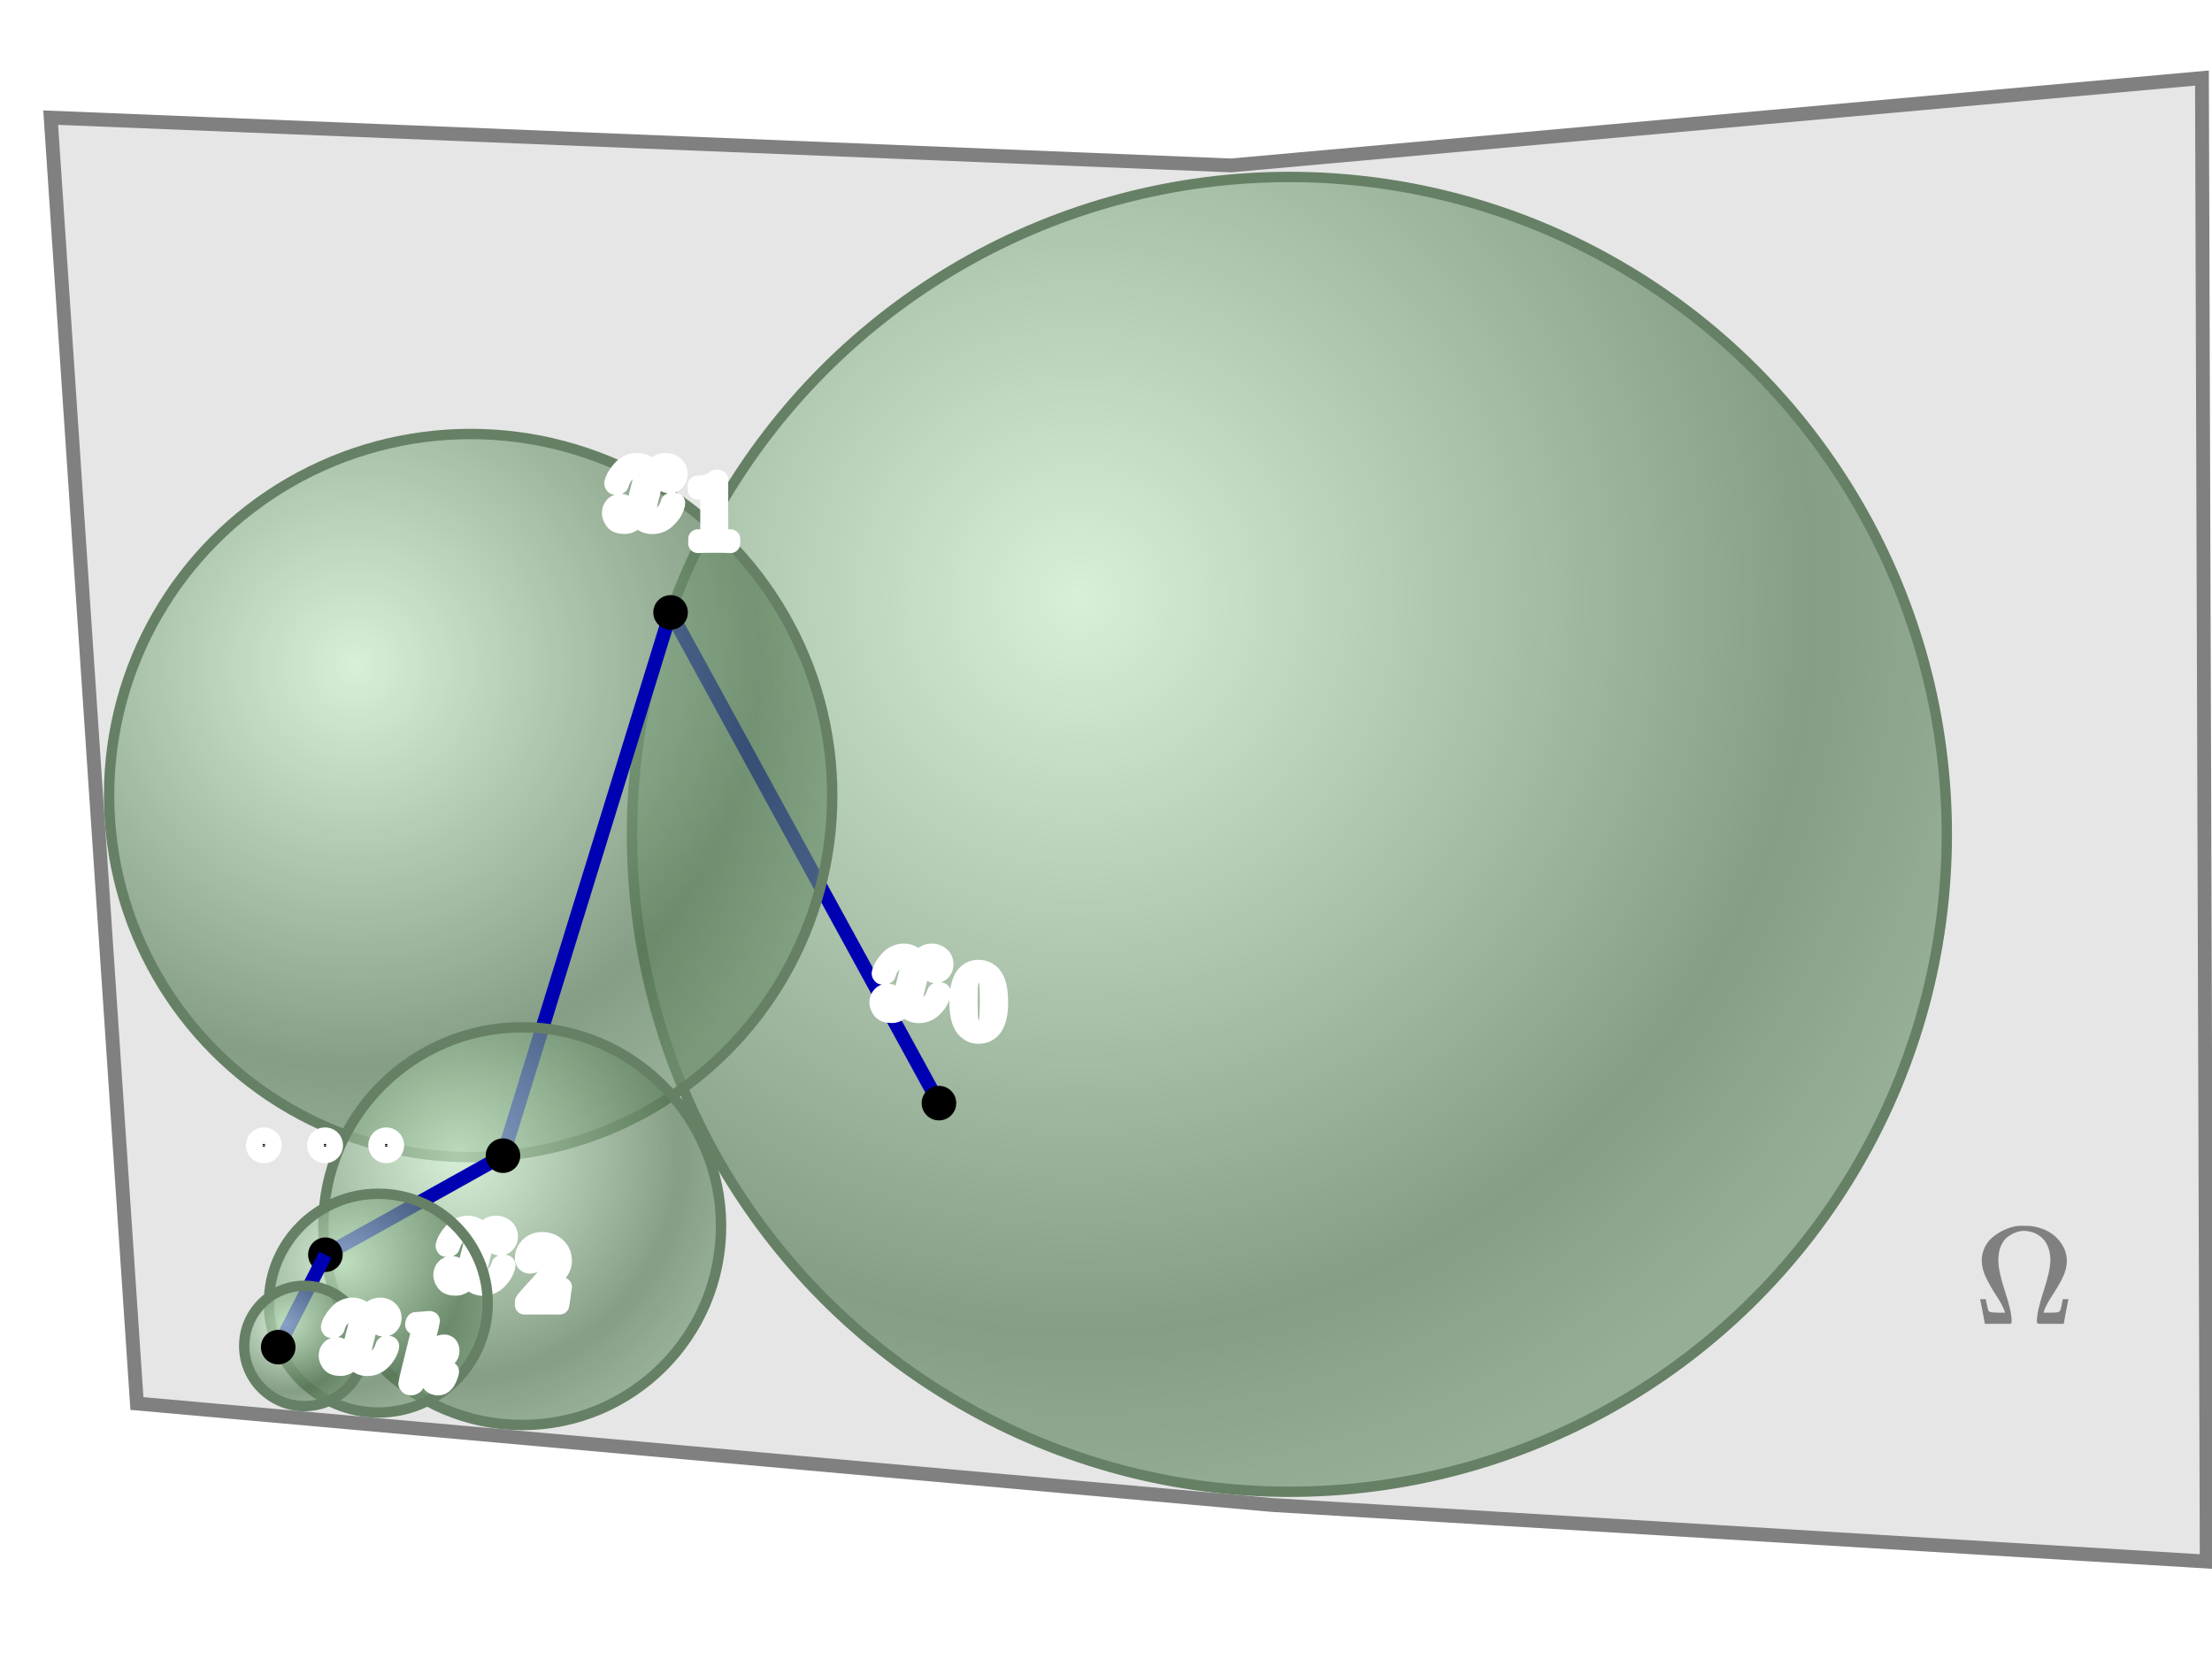 <svg version="1.2" xmlns="http://www.w3.org/2000/svg" viewBox="0 0 320 240">
  <rect
    x="0"
    y="0"
    width="320"
    height="240"
    fill="none"
    stroke="none"
    rx="0"
    transform="rotate(0, 0, 0)"
  >
    <title>Global.box</title>
  </rect>
  <polygon
    fill="#e6e6e6"
    fill-opacity="1"
    stroke="#808080"
    stroke-opacity="1"
    stroke-width="2"
    stroke-linecap="butt"
    transform="scale(1)"
    points="319.237,225.904,183.931,217.712,19.807,203.038,7.331,17.018,178.075,23.932,318.547,11.292"
  >
    <title>Global.domain</title>
  </polygon>
  <g
    transform="rotate(0, 91.426, 25.6)translate(91.426, 25.6)"
  >
    <!--?xml version="1.0" encoding="utf-8"?-->
    <!-- Generator: Adobe Illustrator 26.3.1, SVG Export Plug-In . SVG Version: 6.00 Build 0)  -->
    <svg
      version="1.1"
      id="Layer_1"
      xmlns="http://www.w3.org/2000/svg"
      xmlns:xlink="http://www.w3.org/1999/xlink"
      x="0px"
      y="0px"
      viewBox="0 0 221.7 221.7"
      style="enable-background: new 0 0 221.7 221.7"
      xml:space="preserve"
      width="190.208"
      height="190.208"
    >
      <style type="text/css">
        .st0 {
          opacity: 0.6;
          fill: url(#SVGID_1_);
          enable-background: new;
        }
      </style>
      <radialGradient
        id="SVGID_1_"
        cx="75.433"
        cy="151.015"
        r="157.934"
        gradientTransform="matrix(1 0 0 -1 0 222)"
        gradientUnits="userSpaceOnUse"
      >
        <stop offset="0" style="stop-color: #ffffff"></stop>
        <stop offset="0.784" style="stop-color: #5f5f5f"></stop>
        <stop offset="1" style="stop-color: #7f7f7f"></stop>
      </radialGradient>
      <circle class="st0" cx="110.9" cy="110.9" r="110.9"></circle>
    </svg>
  </g>
  <circle
    fill="#33cc33"
    fill-opacity="0.15"
    cx="186.53"
    cy="120.704"
    stroke="none"
    r="95.104"
  >
    <title>`x0`.ball</title>
  </circle>
  <circle
    fill="none"
    cx="186.53"
    cy="120.704"
    stroke="#668066"
    stroke-opacity="1"
    stroke-width="1.5"
    stroke-linecap="butt"
    r="95.104"
  >
    <title>`x0`.sphere</title>
  </circle>
  <g>
    <path
      d="M 135.835 159.583 L 97.01 88.596"
      stroke-opacity="1"
      stroke-width="2"
      stroke="#0000b3"
      stroke-linecap="butt"
    ></path>
    <title>9:0:walkLine</title>
  </g>
  <g
    transform="rotate(0, 15.78, 62.783)translate(15.78, 62.783)"
  >
    <!--?xml version="1.0" encoding="utf-8"?-->
    <!-- Generator: Adobe Illustrator 26.3.1, SVG Export Plug-In . SVG Version: 6.00 Build 0)  -->
    <svg
      version="1.1"
      id="Layer_1"
      xmlns="http://www.w3.org/2000/svg"
      xmlns:xlink="http://www.w3.org/1999/xlink"
      x="0px"
      y="0px"
      viewBox="0 0 221.7 221.7"
      style="enable-background: new 0 0 221.7 221.7"
      xml:space="preserve"
      width="104.614"
      height="104.614"
    >
      <style type="text/css">
        .st0 {
          opacity: 0.6;
          fill: url(#SVGID_1_);
          enable-background: new;
        }
      </style>
      <radialGradient
        id="SVGID_1_"
        cx="75.433"
        cy="151.015"
        r="157.934"
        gradientTransform="matrix(1 0 0 -1 0 222)"
        gradientUnits="userSpaceOnUse"
      >
        <stop offset="0" style="stop-color: #ffffff"></stop>
        <stop offset="0.784" style="stop-color: #5f5f5f"></stop>
        <stop offset="1" style="stop-color: #7f7f7f"></stop>
      </radialGradient>
      <circle class="st0" cx="110.9" cy="110.9" r="110.9"></circle>
    </svg>
  </g>
  <circle
    fill="#33cc33"
    fill-opacity="0.15"
    cx="68.087"
    cy="115.09"
    stroke="none"
    r="52.307"
  >
    <title>`x1`.ball</title>
  </circle>
  <circle
    fill="none"
    cx="68.087"
    cy="115.09"
    stroke="#668066"
    stroke-opacity="1"
    stroke-width="1.5"
    stroke-linecap="butt"
    r="52.307"
  >
    <title>`x1`.sphere</title>
  </circle>
  <g>
    <path
      d="M 97.01 88.596 L 72.761 167.188"
      stroke-opacity="1"
      stroke-width="2"
      stroke="#0000b3"
      stroke-linecap="butt"
    ></path>
    <title>9:1:walkLine</title>
  </g>
  <g
    transform="rotate(0, 46.775, 148.612)translate(46.775, 148.612)"
  >
    <!--?xml version="1.0" encoding="utf-8"?-->
    <!-- Generator: Adobe Illustrator 26.3.1, SVG Export Plug-In . SVG Version: 6.00 Build 0)  -->
    <svg
      version="1.1"
      id="Layer_1"
      xmlns="http://www.w3.org/2000/svg"
      xmlns:xlink="http://www.w3.org/1999/xlink"
      x="0px"
      y="0px"
      viewBox="0 0 221.7 221.7"
      style="enable-background: new 0 0 221.7 221.7"
      xml:space="preserve"
      width="57.538"
      height="57.538"
    >
      <style type="text/css">
        .st0 {
          opacity: 0.6;
          fill: url(#SVGID_1_);
          enable-background: new;
        }
      </style>
      <radialGradient
        id="SVGID_1_"
        cx="75.433"
        cy="151.015"
        r="157.934"
        gradientTransform="matrix(1 0 0 -1 0 222)"
        gradientUnits="userSpaceOnUse"
      >
        <stop offset="0" style="stop-color: #ffffff"></stop>
        <stop offset="0.784" style="stop-color: #5f5f5f"></stop>
        <stop offset="1" style="stop-color: #7f7f7f"></stop>
      </radialGradient>
      <circle class="st0" cx="110.9" cy="110.9" r="110.9"></circle>
    </svg>
  </g>
  <circle
    fill="#33cc33"
    fill-opacity="0.15"
    cx="75.544"
    cy="177.381"
    stroke="none"
    r="28.769"
  >
    <title>`x2`.ball</title>
  </circle>
  <circle
    fill="none"
    cx="75.544"
    cy="177.381"
    stroke="#668066"
    stroke-opacity="1"
    stroke-width="1.5"
    stroke-linecap="butt"
    r="28.769"
  >
    <title>`x2`.sphere</title>
  </circle>
  <g>
    <path
      d="M 72.761 167.188 L 47.074 181.516"
      stroke-opacity="1"
      stroke-width="2"
      stroke="#0000b3"
      stroke-linecap="butt"
    ></path>
    <title>9:2:walkLine</title>
  </g>
  <g
    transform="rotate(0, 38.908, 172.695)translate(38.908, 172.695)"
  >
    <!--?xml version="1.0" encoding="utf-8"?-->
    <!-- Generator: Adobe Illustrator 26.3.1, SVG Export Plug-In . SVG Version: 6.00 Build 0)  -->
    <svg
      version="1.1"
      id="Layer_1"
      xmlns="http://www.w3.org/2000/svg"
      xmlns:xlink="http://www.w3.org/1999/xlink"
      x="0px"
      y="0px"
      viewBox="0 0 221.7 221.7"
      style="enable-background: new 0 0 221.7 221.7"
      xml:space="preserve"
      width="31.646"
      height="31.646"
    >
      <style type="text/css">
        .st0 {
          opacity: 0.6;
          fill: url(#SVGID_1_);
          enable-background: new;
        }
      </style>
      <radialGradient
        id="SVGID_1_"
        cx="75.433"
        cy="151.015"
        r="157.934"
        gradientTransform="matrix(1 0 0 -1 0 222)"
        gradientUnits="userSpaceOnUse"
      >
        <stop offset="0" style="stop-color: #ffffff"></stop>
        <stop offset="0.784" style="stop-color: #5f5f5f"></stop>
        <stop offset="1" style="stop-color: #7f7f7f"></stop>
      </radialGradient>
      <circle class="st0" cx="110.9" cy="110.9" r="110.9"></circle>
    </svg>
  </g>
  <circle
    fill="#33cc33"
    fill-opacity="0.15"
    cx="54.731"
    cy="188.518"
    stroke="none"
    r="15.823"
  >
    <title>`x3`.ball</title>
  </circle>
  <circle
    fill="#000000"
    fill-opacity="1"
    cx="47.074"
    cy="181.516"
    stroke="none"
    r="2.5"
  >
    <title>`x3`.dot</title>
  </circle>
  <g
    transform="rotate(0, 286.469, 175.595)translate(286.469, 175.595)"
    string="\Omega"
  >
    <title>`U`.labelText</title>
    <svg
      xmlns="http://www.w3.org/2000/svg"
      width="12.751"
      height="17.66"
      role="img"
      focusable="false"
      viewBox="0.777 -12.433 11.179 12.433"
    >
      <path
        stroke="none"
        fill="#808080"
        stroke-width="0"
        d="M0.971-8.018Q0.971-8.883 1.324-9.642T2.243-10.896 3.479-11.744 4.804-12.274 5.951-12.433H6.216Q6.993-12.433 7.135-12.415 9.307-12.132 10.525-10.861T11.762-8.018Q11.762-6.923 11.214-5.828T9.872-3.532 8.812-1.466V-1.413H9.589Q10.402-1.43 10.596-1.466T10.896-1.642Q10.985-1.801 11.108-2.384T11.232-3.038L11.249-3.126H11.956V-3.09L11.656-1.572Q11.391-0.053 11.373-0.035V0H9.748 8.618Q8.141 0 8.053-0.053T7.965-0.353Q7.965-1.572 8.812-4.15T9.678-8.035Q9.678-9.042 9.36-9.801T8.53-10.985 7.488-11.585 6.375-11.797Q5.863-11.797 5.351-11.62T4.291-11.055 3.408-9.89 3.073-8.053Q3.073-6.711 3.921-4.115T4.768-0.353Q4.768-0.124 4.645 0H1.36V-0.035Q1.342-0.053 1.077-1.572L0.777-3.09V-3.126H1.483L1.501-3.038Q1.501-3.02 1.554-2.737T1.695-2.102 1.837-1.642Q1.925-1.519 2.119-1.483T3.143-1.413H3.921V-1.466Q3.638-2.331 2.861-3.514T1.536-5.81 0.971-8.018Z"
        fill-opacity="1"
      ></path>
    </svg>
  </g>
  <g
    transform="rotate(0, 85.675, 61.436)translate(85.675, 61.436)"
    paint-order="stroke"
    string="x_1"
    stroke-linejoin="round"
  >
    <title>`x1`.labelText</title>
    <svg
      xmlns="http://www.w3.org/2000/svg"
      width="22.812"
      height="22.66"
      role="img"
      focusable="false"
      viewBox="-1.882 -10.306 20.398 15.455"
    >
      <path
        stroke="#ffffff"
        fill="#000000"
        stroke-width="2.5"
        d="M0.918-5.104Q1.042-5.845 1.872-6.817T3.921-7.806Q4.539-7.806 5.051-7.488T5.81-6.693Q6.552-7.806 7.594-7.806 8.247-7.806 8.724-7.417T9.219-6.375Q9.219-5.863 8.971-5.545T8.494-5.157 8.088-5.086Q7.753-5.086 7.541-5.28T7.329-5.792Q7.329-6.605 8.212-6.905 8.018-7.135 7.505-7.135 7.276-7.135 7.17-7.099 6.499-6.817 6.181-5.934 5.121-2.031 5.121-1.377 5.121-0.883 5.404-0.671T6.022-0.459Q6.675-0.459 7.311-1.042T8.177-2.472Q8.23-2.649 8.283-2.667T8.565-2.702H8.636Q8.901-2.702 8.901-2.561 8.901-2.543 8.865-2.366 8.583-1.36 7.77-0.583T5.881 0.194Q4.645 0.194 4.009-0.918 3.285 0.177 2.349 0.177H2.243Q1.377 0.177 1.007-0.283T0.618-1.254Q0.618-1.819 0.954-2.172T1.748-2.525Q2.508-2.525 2.508-1.784 2.508-1.43 2.296-1.166T1.89-0.812 1.66-0.724L1.607-0.706Q1.607-0.689 1.713-0.636T1.996-0.512 2.331-0.459Q2.967-0.459 3.426-1.254 3.585-1.536 3.832-2.455T4.327-4.362 4.609-5.528Q4.698-6.004 4.698-6.216 4.698-6.711 4.433-6.923T3.832-7.135Q3.126-7.135 2.508-6.57T1.642-5.121Q1.607-4.962 1.554-4.945T1.272-4.909H1.024Q0.918-5.015 0.918-5.104ZM13.344-4.568L13.181-4.505Q13.007-4.443 12.682-4.38T11.958-4.293H11.721V-4.867H11.958Q12.545-4.892 13.044-5.055T13.743-5.354 14.093-5.629Q14.118-5.666 14.243-5.666 14.355-5.666 14.455-5.592V-1.858L14.467 1.887Q14.555 1.975 14.617 2T14.917 2.05 15.691 2.075H16.016V2.649H15.878Q15.616 2.612 13.893 2.612 12.195 2.612 11.933 2.649H11.783V2.075H12.108Q12.382 2.075 12.582 2.075T12.894 2.062 13.094 2.025 13.194 2 13.269 1.937 13.344 1.887V-4.568Z"
        fill-opacity="1"
        stroke-opacity="1"
        stroke-linecap="butt"
      ></path>
    </svg>
  </g>
  <circle
    fill="#000000"
    fill-opacity="1"
    cx="97.01"
    cy="88.596"
    stroke="none"
    r="2.5"
  >
    <title>`x1`.dot</title>
  </circle>
  <g
    transform="rotate(0, 61.305, 171.688)translate(61.305, 171.688)"
    paint-order="stroke"
    string="x_2"
    stroke-linejoin="round"
  >
    <title>`x2`.labelText</title>
    <svg
      xmlns="http://www.w3.org/2000/svg"
      width="22.812"
      height="22.66"
      role="img"
      focusable="false"
      viewBox="-1.882 -10.306 20.672 15.455"
    >
      <path
        stroke="#ffffff"
        fill="#000000"
        stroke-width="2.5"
        d="M0.918-5.104Q1.042-5.845 1.872-6.817T3.921-7.806Q4.539-7.806 5.051-7.488T5.81-6.693Q6.552-7.806 7.594-7.806 8.247-7.806 8.724-7.417T9.219-6.375Q9.219-5.863 8.971-5.545T8.494-5.157 8.088-5.086Q7.753-5.086 7.541-5.28T7.329-5.792Q7.329-6.605 8.212-6.905 8.018-7.135 7.505-7.135 7.276-7.135 7.17-7.099 6.499-6.817 6.181-5.934 5.121-2.031 5.121-1.377 5.121-0.883 5.404-0.671T6.022-0.459Q6.675-0.459 7.311-1.042T8.177-2.472Q8.23-2.649 8.283-2.667T8.565-2.702H8.636Q8.901-2.702 8.901-2.561 8.901-2.543 8.865-2.366 8.583-1.36 7.77-0.583T5.881 0.194Q4.645 0.194 4.009-0.918 3.285 0.177 2.349 0.177H2.243Q1.377 0.177 1.007-0.283T0.618-1.254Q0.618-1.819 0.954-2.172T1.748-2.525Q2.508-2.525 2.508-1.784 2.508-1.43 2.296-1.166T1.89-0.812 1.66-0.724L1.607-0.706Q1.607-0.689 1.713-0.636T1.996-0.512 2.331-0.459Q2.967-0.459 3.426-1.254 3.585-1.536 3.832-2.455T4.327-4.362 4.609-5.528Q4.698-6.004 4.698-6.216 4.698-6.711 4.433-6.923T3.832-7.135Q3.126-7.135 2.508-6.57T1.642-5.121Q1.607-4.962 1.554-4.945T1.272-4.909H1.024Q0.918-5.015 0.918-5.104ZM12.045-2.707Q11.708-2.707 11.508-2.932T11.309-3.481Q11.309-4.368 11.97-5.017T13.618-5.666Q14.755-5.666 15.516-4.967T16.29-3.157Q16.29-2.62 16.041-2.133T15.441-1.284 14.442-0.36Q13.993 0.027 13.194 0.789L12.457 1.488 13.406 1.5Q15.366 1.5 15.491 1.438 15.579 1.413 15.791 0.327V0.289H16.29V0.327Q16.278 0.364 16.128 1.463T15.941 2.612V2.649H11.309V2.412 2.262Q11.309 2.175 11.383 2.075T11.758 1.638Q12.12 1.238 12.382 0.938 12.495 0.814 12.807 0.477T13.231 0.015 13.593-0.397 13.943-0.822 14.23-1.197 14.492-1.596 14.68-1.958 14.842-2.358 14.929-2.732 14.967-3.144Q14.967-3.931 14.542-4.505T13.331-5.08Q12.919-5.08 12.607-4.867T12.17-4.455 12.045-4.218Q12.045-4.206 12.108-4.206 12.332-4.206 12.57-4.031T12.807-3.456Q12.807-3.144 12.607-2.932T12.045-2.707Z"
        fill-opacity="1"
        stroke-opacity="1"
        stroke-linecap="butt"
      ></path>
    </svg>
  </g>
  <circle
    fill="#000000"
    fill-opacity="1"
    cx="72.761"
    cy="167.188"
    stroke="none"
    r="2.5"
  >
    <title>`x2`.dot</title>
  </circle>
  <g
    transform="rotate(0, 124.4, 132.423)translate(124.4, 132.423)"
    paint-order="stroke"
    string="x_0"
    stroke-linejoin="round"
  >
    <title>`x0`.labelText</title>
    <svg
      xmlns="http://www.w3.org/2000/svg"
      width="22.812"
      height="22.66"
      role="img"
      focusable="false"
      viewBox="-1.882 -10.306 20.81 15.729"
    >
      <path
        stroke="#ffffff"
        fill="#000000"
        stroke-width="2.5"
        d="M0.918-5.104Q1.042-5.845 1.872-6.817T3.921-7.806Q4.539-7.806 5.051-7.488T5.81-6.693Q6.552-7.806 7.594-7.806 8.247-7.806 8.724-7.417T9.219-6.375Q9.219-5.863 8.971-5.545T8.494-5.157 8.088-5.086Q7.753-5.086 7.541-5.28T7.329-5.792Q7.329-6.605 8.212-6.905 8.018-7.135 7.505-7.135 7.276-7.135 7.17-7.099 6.499-6.817 6.181-5.934 5.121-2.031 5.121-1.377 5.121-0.883 5.404-0.671T6.022-0.459Q6.675-0.459 7.311-1.042T8.177-2.472Q8.23-2.649 8.283-2.667T8.565-2.702H8.636Q8.901-2.702 8.901-2.561 8.901-2.543 8.865-2.366 8.583-1.36 7.77-0.583T5.881 0.194Q4.645 0.194 4.009-0.918 3.285 0.177 2.349 0.177H2.243Q1.377 0.177 1.007-0.283T0.618-1.254Q0.618-1.819 0.954-2.172T1.748-2.525Q2.508-2.525 2.508-1.784 2.508-1.43 2.296-1.166T1.89-0.812 1.66-0.724L1.607-0.706Q1.607-0.689 1.713-0.636T1.996-0.512 2.331-0.459Q2.967-0.459 3.426-1.254 3.585-1.536 3.832-2.455T4.327-4.362 4.609-5.528Q4.698-6.004 4.698-6.216 4.698-6.711 4.433-6.923T3.832-7.135Q3.126-7.135 2.508-6.57T1.642-5.121Q1.607-4.962 1.554-4.945T1.272-4.909H1.024Q0.918-5.015 0.918-5.104ZM11.883-4.655Q12.582-5.666 13.793-5.666 14.393-5.666 14.992-5.342T15.966-4.193Q16.428-3.157 16.428-1.346 16.428 0.589 15.891 1.613 15.641 2.137 15.204 2.449T14.442 2.836 13.806 2.924Q13.481 2.924 13.156 2.849T12.395 2.449 11.708 1.613Q11.171 0.589 11.171-1.346 11.171-3.519 11.883-4.655ZM14.692-4.805Q14.318-5.204 13.806-5.204 13.281-5.204 12.907-4.805 12.595-4.48 12.495-3.906T12.395-1.509Q12.395 0.464 12.495 1.088T12.944 2.075Q13.294 2.449 13.806 2.449 14.305 2.449 14.655 2.075 15.017 1.7 15.104 1.026T15.204-1.509Q15.204-3.319 15.104-3.893T14.692-4.805Z"
        fill-opacity="1"
        stroke-opacity="1"
        stroke-linecap="butt"
      ></path>
    </svg>
  </g>
  <circle
    fill="#000000"
    fill-opacity="1"
    cx="135.835"
    cy="159.583"
    stroke="none"
    r="2.5"
  >
    <title>`x0`.dot</title>
  </circle>
  <circle
    fill="none"
    cx="54.731"
    cy="188.518"
    stroke="#668066"
    stroke-opacity="1"
    stroke-width="1.5"
    stroke-linecap="butt"
    r="15.823"
  >
    <title>`x3`.sphere</title>
  </circle>
  <g>
    <path
      d="M 47.074 181.516 L 40.246 194.886"
      stroke-opacity="1"
      stroke-width="2"
      stroke="#0000b3"
      stroke-linecap="butt"
    ></path>
    <title>9:3:walkLine</title>
  </g>
  <g
    transform="rotate(0, 35.329, 186.007)translate(35.329, 186.007)"
  >
    <!--?xml version="1.0" encoding="utf-8"?-->
    <!-- Generator: Adobe Illustrator 26.3.1, SVG Export Plug-In . SVG Version: 6.00 Build 0)  -->
    <svg
      version="1.1"
      id="Layer_1"
      xmlns="http://www.w3.org/2000/svg"
      xmlns:xlink="http://www.w3.org/1999/xlink"
      x="0px"
      y="0px"
      viewBox="0 0 221.7 221.7"
      style="enable-background: new 0 0 221.7 221.7"
      xml:space="preserve"
      width="17.405"
      height="17.405"
    >
      <style type="text/css">
        .st0 {
          opacity: 0.6;
          fill: url(#SVGID_1_);
          enable-background: new;
        }
      </style>
      <radialGradient
        id="SVGID_1_"
        cx="75.433"
        cy="151.015"
        r="157.934"
        gradientTransform="matrix(1 0 0 -1 0 222)"
        gradientUnits="userSpaceOnUse"
      >
        <stop offset="0" style="stop-color: #ffffff"></stop>
        <stop offset="0.784" style="stop-color: #5f5f5f"></stop>
        <stop offset="1" style="stop-color: #7f7f7f"></stop>
      </radialGradient>
      <circle class="st0" cx="110.9" cy="110.9" r="110.9"></circle>
    </svg>
  </g>
  <circle
    fill="#33cc33"
    fill-opacity="0.15"
    cx="44.031"
    cy="194.71"
    stroke="none"
    r="8.703"
  >
    <title>`x4`.ball</title>
  </circle>
  <circle
    fill="none"
    cx="44.031"
    cy="194.71"
    stroke="#668066"
    stroke-opacity="1"
    stroke-width="1.5"
    stroke-linecap="butt"
    r="8.703"
  >
    <title>`x4`.sphere</title>
  </circle>
  <g
    transform="rotate(0, 44.746, 183.464)translate(44.746, 183.464)"
    paint-order="stroke"
    string="x_k"
    stroke-linejoin="round"
  >
    <title>`x4`.labelText</title>
    <svg
      xmlns="http://www.w3.org/2000/svg"
      width="23.073"
      height="22.66"
      role="img"
      focusable="false"
      viewBox="-1.882 -10.306 21.346 15.592"
    >
      <path
        stroke="#ffffff"
        fill="#000000"
        stroke-width="2.5"
        d="M0.918-5.104Q1.042-5.845 1.872-6.817T3.921-7.806Q4.539-7.806 5.051-7.488T5.81-6.693Q6.552-7.806 7.594-7.806 8.247-7.806 8.724-7.417T9.219-6.375Q9.219-5.863 8.971-5.545T8.494-5.157 8.088-5.086Q7.753-5.086 7.541-5.28T7.329-5.792Q7.329-6.605 8.212-6.905 8.018-7.135 7.505-7.135 7.276-7.135 7.17-7.099 6.499-6.817 6.181-5.934 5.121-2.031 5.121-1.377 5.121-0.883 5.404-0.671T6.022-0.459Q6.675-0.459 7.311-1.042T8.177-2.472Q8.23-2.649 8.283-2.667T8.565-2.702H8.636Q8.901-2.702 8.901-2.561 8.901-2.543 8.865-2.366 8.583-1.36 7.77-0.583T5.881 0.194Q4.645 0.194 4.009-0.918 3.285 0.177 2.349 0.177H2.243Q1.377 0.177 1.007-0.283T0.618-1.254Q0.618-1.819 0.954-2.172T1.748-2.525Q2.508-2.525 2.508-1.784 2.508-1.43 2.296-1.166T1.89-0.812 1.66-0.724L1.607-0.706Q1.607-0.689 1.713-0.636T1.996-0.512 2.331-0.459Q2.967-0.459 3.426-1.254 3.585-1.536 3.832-2.455T4.327-4.362 4.609-5.528Q4.698-6.004 4.698-6.216 4.698-6.711 4.433-6.923T3.832-7.135Q3.126-7.135 2.508-6.57T1.642-5.121Q1.607-4.962 1.554-4.945T1.272-4.909H1.024Q0.918-5.015 0.918-5.104ZM12.195-5.429Q12.195-5.554 12.245-5.716T12.395-5.879Q12.407-5.879 13.294-5.941T14.205-6.016Q14.355-6.016 14.355-5.916 14.355-5.829 13.731-3.307 13.107-0.834 13.107-0.747 13.344-0.872 13.469-0.984 13.768-1.209 14.33-1.771T15.204-2.533Q15.704-2.87 16.153-2.87 16.528-2.87 16.74-2.632T16.965-1.958Q16.965-1.646 16.877-1.434T16.64-1.122 16.378-0.984 16.153-0.947Q15.903-0.947 15.753-1.084T15.604-1.446Q15.604-1.758 15.803-1.958T16.203-2.22L16.403-2.258Q16.253-2.408 16.103-2.408H16.053Q15.654-2.37 15.267-2.096T14.355-1.296 13.531-0.535Q13.556-0.522 13.718-0.497T14.018-0.422 14.343-0.323 14.68-0.148 14.954 0.077 15.167 0.402 15.242 0.814Q15.242 1.026 15.179 1.326T15.104 1.825Q15.104 2.324 15.441 2.324 16.041 2.324 16.415 0.839 16.44 0.739 16.665 0.739H16.715Q16.915 0.739 16.915 0.851 16.915 0.913 16.877 1.026 16.365 2.786 15.404 2.786 14.842 2.786 14.492 2.462T14.143 1.525Q14.143 1.301 14.18 1.138T14.218 0.839Q14.218 0.564 14.043 0.364T13.606 0.077 13.181-0.06 12.957-0.098H12.932Q12.782 0.427 12.67 0.913T12.495 1.638 12.382 2.1 12.295 2.399 12.208 2.562 12.07 2.674Q11.908 2.786 11.721 2.786 11.508 2.786 11.396 2.661T11.284 2.449Q11.284 2.324 11.746 0.452T12.657-3.232L13.119-5.042Q13.131-5.204 13.032-5.242T12.545-5.304H12.482Q12.357-5.304 12.32-5.304T12.233-5.342 12.195-5.429Z"
        fill-opacity="1"
        stroke-opacity="1"
        stroke-linecap="butt"
      ></path>
    </svg>
  </g>
  <circle
    fill="#000000"
    fill-opacity="1"
    cx="40.246"
    cy="194.886"
    stroke="none"
    r="2.5"
  >
    <title>`x4`.dot</title>
  </circle>
  <g
    transform="rotate(0, 34.173, 154.356)translate(34.173, 154.356)"
    paint-order="stroke"
    string="\ldots"
    stroke-linejoin="round"
  >
    <title>`x3`.labelText</title>
    <svg
      xmlns="http://www.w3.org/2000/svg"
      width="25.698"
      height="22.66"
      role="img"
      focusable="false"
      viewBox="-1.123 -4.619 22.925 7.119"
    >
      <path
        stroke="#ffffff"
        fill="#000000"
        stroke-width="2.5"
        d="M1.377-1.06Q1.377-1.483 1.678-1.801T2.437-2.119Q2.861-2.119 3.179-1.837T3.514-1.077Q3.514-0.636 3.214-0.318T2.455 0 1.695-0.3 1.377-1.06ZM9.271-1.06Q9.271-1.483 9.572-1.801T10.331-2.119Q10.755-2.119 11.073-1.837T11.408-1.077Q11.408-0.636 11.108-0.318T10.349 0 9.589-0.3 9.271-1.06ZM17.166-1.06Q17.166-1.483 17.466-1.801T18.225-2.119Q18.649-2.119 18.967-1.837T19.302-1.077Q19.302-0.636 19.002-0.318T18.243 0 17.483-0.3 17.166-1.06Z"
        fill-opacity="1"
        stroke-opacity="1"
        stroke-linecap="butt"
      ></path>
    </svg>
  </g>
</svg>
